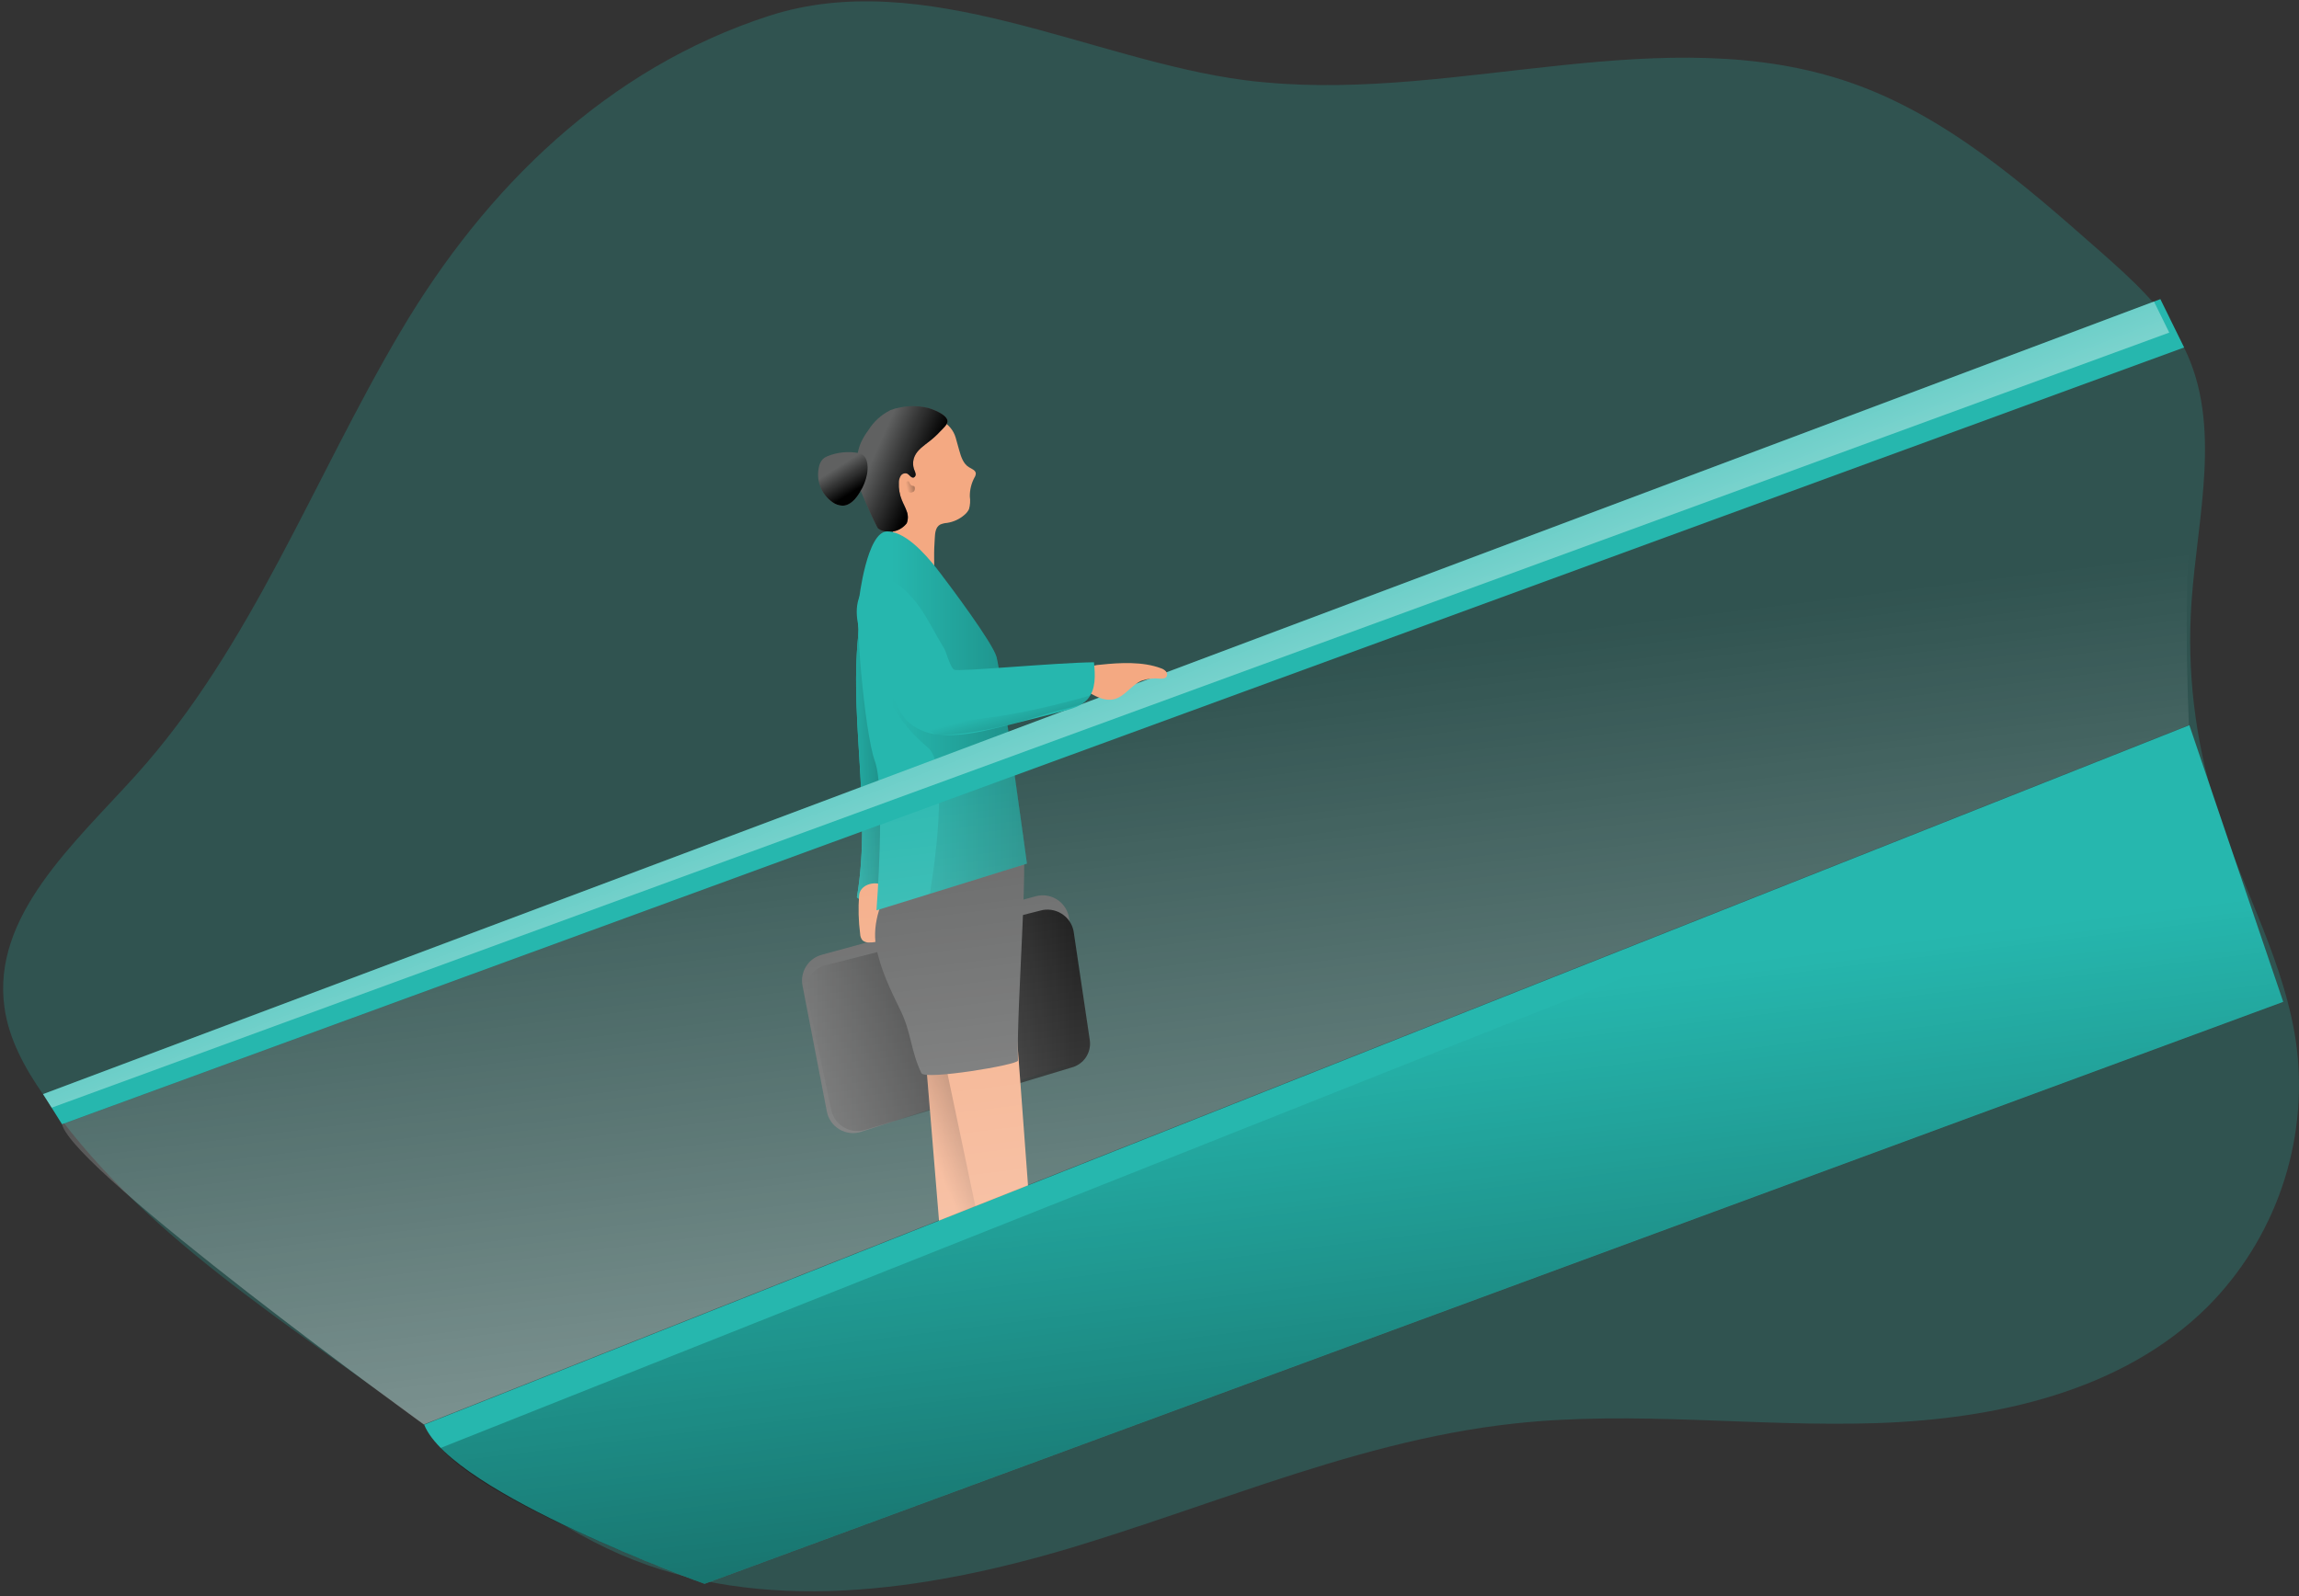 <svg width="311" height="216" viewBox="0 0 311 216" fill="none" xmlns="http://www.w3.org/2000/svg">
<rect x="0" y="0" width="311" height="216" fill="#333333" stroke="none"/>
<path opacity="0.24" d="M298.643 176.808C287.112 188.271 269.957 192.051 253.712 192.57C237.467 193.09 221.142 190.857 204.977 192.607C193.396 193.845 182.243 197.08 171.163 200.742C162.459 203.619 153.786 206.743 145.008 209.403C125.082 215.366 102.991 218.608 83.913 210.337C74.151 206.106 65.88 199.171 57.38 192.768C39.099 179.035 18.71 166.984 5.824 148.079C3.349 144.509 1.19 140.587 0.603 136.325C-1.129 123.953 10.018 114.16 18.376 104.899C34.002 87.578 42.292 64.992 54.169 44.893C65.651 25.437 82.125 9.241 104.03 2.146C125.063 -4.659 147.699 8.165 168.404 10.85C169.326 10.973 170.26 11.079 171.163 11.147C197.591 13.621 225.218 2.486 250.347 11.184C263.165 15.638 273.687 24.831 283.87 33.813C288.312 37.717 292.852 41.775 295.469 47.064C300.641 57.5 297.257 69.866 296.459 81.484C295.819 90.787 296.924 100.129 299.719 109.025C303.208 120.092 309.295 130.423 310.718 141.942C311.452 148.287 310.748 154.717 308.658 160.752C306.567 166.788 303.144 172.276 298.643 176.808V176.808Z" fill="#26B7AE"/>
<path d="M111.144 129.199L140.102 121.274C140.596 121.139 141.112 121.111 141.618 121.191C142.123 121.272 142.606 121.459 143.033 121.74C143.46 122.022 143.823 122.391 144.096 122.824C144.369 123.257 144.547 123.743 144.618 124.25L146.814 140.191C146.928 141.031 146.743 141.884 146.29 142.6C145.838 143.316 145.147 143.85 144.34 144.107L116.502 153.145C116.017 153.303 115.505 153.356 114.999 153.301C114.493 153.246 114.004 153.084 113.565 152.826C113.126 152.568 112.747 152.22 112.452 151.805C112.157 151.39 111.954 150.917 111.856 150.417L108.565 133.387C108.385 132.492 108.551 131.562 109.03 130.785C109.508 130.007 110.264 129.441 111.144 129.199V129.199Z" fill="#606161"/>
<path d="M111.757 130.591L140.714 123.217C141.193 123.082 141.695 123.047 142.188 123.116C142.681 123.184 143.155 123.354 143.579 123.614C144.003 123.874 144.369 124.22 144.653 124.628C144.937 125.037 145.134 125.5 145.23 125.988L147.433 140.81C147.532 141.614 147.336 142.426 146.88 143.095C146.425 143.764 145.742 144.245 144.958 144.448L117.12 152.861C116.649 153.016 116.151 153.073 115.657 153.029C115.162 152.984 114.683 152.838 114.247 152.6C113.812 152.362 113.43 152.038 113.125 151.646C112.82 151.255 112.598 150.805 112.474 150.325L109.14 134.488C108.976 133.625 109.159 132.732 109.648 132.002C110.138 131.273 110.896 130.765 111.757 130.591V130.591Z" fill="url(#paint0_linear_672_36)"/>
<path d="M136.001 136.183L133.805 185.499L128.676 185.252L124.766 137.649L136.001 136.183Z" fill="#F4A982"/>
<path d="M136.001 136.183L133.805 185.499L128.676 185.252L124.766 137.649L136.001 136.183Z" fill="url(#paint1_linear_672_36)"/>
<path d="M137.467 138.868L140.881 184.85H136.489L127.698 143.019L137.467 138.868Z" fill="#F4A982"/>
<path d="M115.92 121.398C116.539 122.072 117.745 121.75 118.277 121.008C118.809 120.265 119.774 119.529 119.799 118.62C119.867 115.613 119.02 112.366 119.094 109.341C119.209 106.923 119.152 104.5 118.921 102.09C118.469 98.379 117.201 94.784 116.731 91.067C116.415 88.592 116.731 86.049 116.403 83.581C114.473 96.077 118.067 108.852 115.92 121.398Z" fill="#26B7AE"/>
<path d="M115.92 121.398C116.539 122.072 117.745 121.75 118.277 121.008C118.809 120.265 119.774 119.529 119.799 118.62C119.867 115.613 119.02 112.366 119.094 109.341C119.209 106.923 119.152 104.5 118.921 102.09C118.469 98.379 117.201 94.784 116.731 91.067C116.415 88.592 116.731 86.049 116.403 83.581C114.473 96.077 118.067 108.852 115.92 121.398Z" fill="#26B7AE"/>
<path d="M115.92 121.398C116.539 122.072 117.745 121.75 118.277 121.008C118.809 120.265 119.774 119.529 119.799 118.62C119.867 115.613 119.02 112.366 119.094 109.341C119.209 106.923 119.152 104.5 118.921 102.09C118.469 98.379 117.201 94.784 116.731 91.067C116.415 88.592 116.731 86.049 116.403 83.581C114.473 96.077 118.067 108.852 115.92 121.398Z" fill="url(#paint2_linear_672_36)"/>
<path d="M116.217 121.156C116.085 122.895 116.133 124.643 116.359 126.371C116.365 126.69 116.478 126.998 116.681 127.244C116.92 127.437 117.221 127.538 117.528 127.528C118.221 127.555 118.908 127.397 119.52 127.07C119.675 127 119.815 126.901 119.935 126.78C120.09 126.586 120.198 126.36 120.25 126.118C120.397 125.51 120.478 124.887 120.491 124.262C120.553 123.025 120.727 120.464 119.372 119.758C118.172 119.158 116.322 119.777 116.217 121.156Z" fill="#F4A982"/>
<path d="M129.282 59.226L129.765 60.952C130.006 61.812 130.309 62.752 131.07 63.216C131.447 63.445 131.979 63.625 132.004 64.064C131.995 64.268 131.929 64.465 131.812 64.633C131.395 65.417 131.182 66.294 131.194 67.182C131.279 67.754 131.241 68.338 131.082 68.895C130.941 69.183 130.741 69.438 130.495 69.644C129.825 70.237 128.998 70.623 128.113 70.757C127.793 70.777 127.479 70.853 127.185 70.98C126.566 71.314 126.486 72.118 126.455 72.799L126.381 74.172C126.35 74.865 126.381 76.387 126.381 77.073C124.785 76.424 123.244 74.809 121.809 73.85C121.521 73.681 121.268 73.456 121.067 73.189C120.867 72.823 120.768 72.411 120.782 71.995C120.745 70.436 121.129 68.901 120.968 67.318C120.844 66.167 120.43 65.06 120.257 63.915C120.022 62.415 120.278 60.879 120.987 59.535C121.344 58.869 121.829 58.28 122.415 57.802C123.001 57.324 123.676 56.967 124.401 56.752C125.377 56.462 126.424 56.526 127.358 56.931C127.821 57.159 128.231 57.481 128.562 57.876C128.893 58.271 129.139 58.731 129.282 59.226V59.226Z" fill="#F4A982"/>
<path d="M125.509 55.187C124.269 54.895 122.981 54.88 121.735 55.143C121.293 55.216 120.859 55.337 120.442 55.502C119.225 56.109 118.2 57.04 117.479 58.193C117.091 58.708 116.757 59.261 116.483 59.845C115.865 61.206 115.865 62.734 115.648 64.175C115.58 64.689 118.586 71.438 118.791 71.518C118.917 71.584 119.039 71.659 119.156 71.741C119.761 71.987 120.431 72.029 121.063 71.861C121.695 71.692 122.254 71.322 122.657 70.807C122.864 70.286 122.864 69.706 122.657 69.186C122.484 68.66 122.199 68.178 121.995 67.664C121.693 66.919 121.556 66.117 121.593 65.313C121.584 64.979 121.675 64.65 121.853 64.367C121.945 64.229 122.082 64.126 122.24 64.076C122.399 64.025 122.57 64.03 122.725 64.088C123.041 64.249 123.263 64.707 123.603 64.614C123.692 64.575 123.765 64.508 123.812 64.423C123.859 64.338 123.877 64.24 123.863 64.144C123.828 63.954 123.768 63.769 123.684 63.594C123.452 62.994 123.468 62.326 123.727 61.738C124.129 60.835 125.02 60.272 125.793 59.659C126.289 59.27 126.752 58.842 127.179 58.379C127.464 58.075 128.206 57.438 128.175 56.987C128.132 56.096 126.208 55.372 125.509 55.187Z" fill="#606161"/>
<path d="M125.509 55.187C124.269 54.895 122.981 54.88 121.735 55.143C121.293 55.216 120.859 55.337 120.442 55.502C119.225 56.109 118.2 57.04 117.479 58.193C117.091 58.708 116.757 59.261 116.483 59.845C115.865 61.206 115.865 62.734 115.648 64.175C115.58 64.689 118.586 71.438 118.791 71.518C118.917 71.584 119.039 71.659 119.156 71.741C119.761 71.987 120.431 72.029 121.063 71.861C121.695 71.692 122.254 71.322 122.657 70.807C122.864 70.286 122.864 69.706 122.657 69.186C122.484 68.66 122.199 68.178 121.995 67.664C121.693 66.919 121.556 66.117 121.593 65.313C121.584 64.979 121.675 64.65 121.853 64.367C121.945 64.229 122.082 64.126 122.24 64.076C122.399 64.025 122.57 64.03 122.725 64.088C123.041 64.249 123.263 64.707 123.603 64.614C123.692 64.575 123.765 64.508 123.812 64.423C123.859 64.338 123.877 64.24 123.863 64.144C123.828 63.954 123.768 63.769 123.684 63.594C123.452 62.994 123.468 62.326 123.727 61.738C124.129 60.835 125.02 60.272 125.793 59.659C126.289 59.27 126.752 58.842 127.179 58.379C127.464 58.075 128.206 57.438 128.175 56.987C128.132 56.096 126.208 55.372 125.509 55.187Z" fill="url(#paint3_linear_672_36)"/>
<path d="M137.708 143.507C137.708 144.095 125.113 146.174 124.649 145.215C123.238 142.338 123.263 139.678 121.853 136.802C120.442 133.925 119.087 131.129 118.512 128.042C117.937 124.955 119.261 121.324 121.104 118.763C123.065 116.084 125.36 115.014 128.46 113.814C130.229 113.139 136.285 110.405 138.03 112.026C139.465 113.387 137.467 135.719 137.708 143.507Z" fill="#606161"/>
<path d="M138.927 116.851L125.781 120.946L118.568 123.179C118.568 123.179 119.805 107.002 118.357 103.012C116.91 99.022 115.586 82.672 116.205 81.125C116.205 81.125 117.262 71.902 120.021 71.902C120.255 71.906 120.487 71.935 120.714 71.988C123.3 72.545 126.022 76.009 127.222 77.587C128.54 79.307 134.225 86.903 134.8 88.864C135.376 90.825 138.927 116.851 138.927 116.851Z" fill="#26B7AE"/>
<path d="M125.781 120.946C126.214 118.428 128.522 103.625 125.521 101.15C117.04 94.197 117.479 83.829 118.061 82.319C118.719 78.819 119.605 75.366 120.714 71.982C123.3 72.539 126.022 76.003 127.222 77.581C128.54 79.3 134.225 86.897 134.801 88.858C135.376 90.819 138.945 116.845 138.945 116.845L125.781 120.946Z" fill="url(#paint4_linear_672_36)"/>
<path d="M295.457 47.015L8.391 152.125L6.987 149.885L5.824 148.048L291.38 40.804L292.246 40.476L295.457 47.015Z" fill="#26B7AE"/>
<path d="M293.446 45.004L6.987 149.885L5.824 148.048L291.38 40.804L293.446 45.004Z" fill="url(#paint5_linear_672_36)"/>
<path d="M57.38 192.775L296.168 98.125L308.862 135.558L95.308 214.309C95.308 214.309 61.116 202.103 57.38 192.775Z" fill="#26B7AE"/>
<path d="M59.589 195.929L297.368 101.367L308.85 135.533L95.308 214.309C95.308 214.309 66.734 204.07 59.589 195.929Z" fill="url(#paint6_linear_672_36)"/>
<path d="M123.306 65.691C123.195 65.615 123.109 65.507 123.059 65.381C123.022 65.295 122.997 65.183 122.911 65.134C122.824 65.084 122.626 65.134 122.539 65.282C122.445 65.422 122.404 65.591 122.422 65.759C122.44 65.93 122.502 66.094 122.601 66.235C122.672 66.359 122.769 66.467 122.886 66.55C123.001 66.637 123.145 66.674 123.288 66.656C123.381 66.632 123.47 66.597 123.554 66.55C123.59 66.531 123.624 66.506 123.653 66.476C123.681 66.445 123.7 66.406 123.709 66.365C123.773 66.196 123.773 66.008 123.709 65.839C123.603 65.709 123.443 65.777 123.306 65.691Z" fill="url(#paint7_linear_672_36)"/>
<path d="M148.936 89.935C148.209 89.961 147.498 90.16 146.864 90.516C146.544 90.698 146.288 90.974 146.13 91.305C145.972 91.637 145.919 92.009 145.979 92.372C146.115 92.694 146.313 92.985 146.563 93.23C146.812 93.474 147.108 93.666 147.433 93.795C148.429 94.345 149.555 94.871 150.662 94.624C152.153 94.284 153.031 92.687 154.442 92.1C155.237 91.83 156.082 91.739 156.916 91.834C157.232 91.834 157.609 91.834 157.795 91.586C157.864 91.473 157.895 91.34 157.883 91.207C157.87 91.074 157.816 90.949 157.727 90.85C157.546 90.654 157.318 90.509 157.065 90.43C154.609 89.495 151.509 89.662 148.936 89.935Z" fill="#F4A982"/>
<path d="M121.178 95.137C121.543 95.974 122.024 96.755 122.607 97.457C123.767 98.586 125.287 99.269 126.901 99.387C129.709 99.728 132.53 99.066 135.271 98.391C138.011 97.717 140.912 96.968 143.733 96.245C144.971 95.929 146.282 95.564 147.123 94.605C148.268 93.294 148.163 91.345 147.989 89.613C142.75 89.669 129.61 90.931 129.072 90.621C128.534 90.312 127.983 88.147 127.699 87.701C126.548 85.846 125.614 83.86 124.352 82.078C122.428 79.369 118.382 75.725 116.31 80.624C114.454 84.998 119.347 91.401 121.178 95.137Z" fill="#26B7AE"/>
<path d="M124.822 97.401C124.822 97.401 125.441 98.799 126.35 99.257C127.259 99.715 133.186 99.195 139.595 97.179C146.004 95.162 146.09 95.941 147.525 94.085C147.525 94.073 133.427 98.434 124.822 97.401Z" fill="url(#paint8_linear_672_36)"/>
<path d="M111.973 61.713C111.727 61.809 111.5 61.949 111.305 62.127C111.061 62.392 110.89 62.717 110.81 63.068C110.578 63.968 110.625 64.918 110.947 65.79C111.269 66.662 111.849 67.415 112.61 67.949C113.005 68.238 113.476 68.404 113.965 68.425C115.023 68.425 115.821 67.46 116.341 66.569C116.817 65.813 117.144 64.973 117.306 64.095C117.466 63.006 117.38 61.62 116.204 61.311C114.784 61.04 113.317 61.179 111.973 61.713V61.713Z" fill="#606161"/>
<path d="M111.973 61.713C111.727 61.809 111.5 61.949 111.305 62.127C111.061 62.392 110.89 62.717 110.81 63.068C110.578 63.968 110.625 64.918 110.947 65.79C111.269 66.662 111.849 67.415 112.61 67.949C113.005 68.238 113.476 68.404 113.965 68.425C115.023 68.425 115.821 67.46 116.341 66.569C116.817 65.813 117.144 64.973 117.306 64.095C117.466 63.006 117.38 61.62 116.204 61.311C114.784 61.04 113.317 61.179 111.973 61.713V61.713Z" fill="url(#paint9_linear_672_36)"/>
<path d="M8.391 152.137L295.432 47.021C295.432 47.021 299.793 55.954 297.35 64.744C294.906 73.535 296.112 98.1 296.112 98.1L57.324 192.75C57.324 192.75 9.95 158.472 8.391 152.137Z" fill="url(#paint10_linear_672_36)"/>
<defs>
<linearGradient id="paint0_linear_672_36" x1="109.109" y1="138.051" x2="147.464" y2="138.051" gradientUnits="userSpaceOnUse">
<stop stop-color="#010101" stop-opacity="0"/>
<stop offset="0.95" stop-color="#010101"/>
</linearGradient>
<linearGradient id="paint1_linear_672_36" x1="128.528" y1="161.893" x2="154.733" y2="150.826" gradientUnits="userSpaceOnUse">
<stop stop-color="#010101" stop-opacity="0"/>
<stop offset="0.95" stop-color="#010101"/>
</linearGradient>
<linearGradient id="paint2_linear_672_36" x1="114.052" y1="102.734" x2="139.935" y2="102.245" gradientUnits="userSpaceOnUse">
<stop stop-color="#010101" stop-opacity="0"/>
<stop offset="0.95" stop-color="#010101"/>
</linearGradient>
<linearGradient id="paint3_linear_672_36" x1="118.246" y1="61.608" x2="125.162" y2="64.701" gradientUnits="userSpaceOnUse">
<stop stop-color="#010101" stop-opacity="0"/>
<stop offset="0.95" stop-color="#010101"/>
</linearGradient>
<linearGradient id="paint4_linear_672_36" x1="120.64" y1="96.467" x2="206.418" y2="96.467" gradientUnits="userSpaceOnUse">
<stop stop-color="#010101" stop-opacity="0"/>
<stop offset="0.95" stop-color="#010101"/>
</linearGradient>
<linearGradient id="paint5_linear_672_36" x1="139.774" y1="70.559" x2="169.072" y2="147.708" gradientUnits="userSpaceOnUse">
<stop stop-color="white" stop-opacity="0"/>
<stop offset="0.95" stop-color="white"/>
</linearGradient>
<linearGradient id="paint6_linear_672_36" x1="180.628" y1="136.758" x2="204.439" y2="329.15" gradientUnits="userSpaceOnUse">
<stop stop-color="#010101" stop-opacity="0"/>
<stop offset="0.95" stop-color="#010101"/>
</linearGradient>
<linearGradient id="paint7_linear_672_36" x1="122.638" y1="65.969" x2="126.22" y2="65.177" gradientUnits="userSpaceOnUse">
<stop stop-color="#010101" stop-opacity="0"/>
<stop offset="0.95" stop-color="#010101"/>
</linearGradient>
<linearGradient id="paint8_linear_672_36" x1="136.223" y1="95.91" x2="141.407" y2="115.075" gradientUnits="userSpaceOnUse">
<stop stop-color="#010101" stop-opacity="0"/>
<stop offset="0.95" stop-color="#010101"/>
</linearGradient>
<linearGradient id="paint9_linear_672_36" x1="113.47" y1="63.117" x2="115.666" y2="66.612" gradientUnits="userSpaceOnUse">
<stop stop-color="#010101" stop-opacity="0"/>
<stop offset="0.95" stop-color="#010101"/>
</linearGradient>
<linearGradient id="paint10_linear_672_36" x1="151.732" y1="92.496" x2="183.214" y2="346.861" gradientUnits="userSpaceOnUse">
<stop stop-color="white" stop-opacity="0"/>
<stop offset="0.95" stop-color="white"/>
</linearGradient>
</defs>
</svg>
